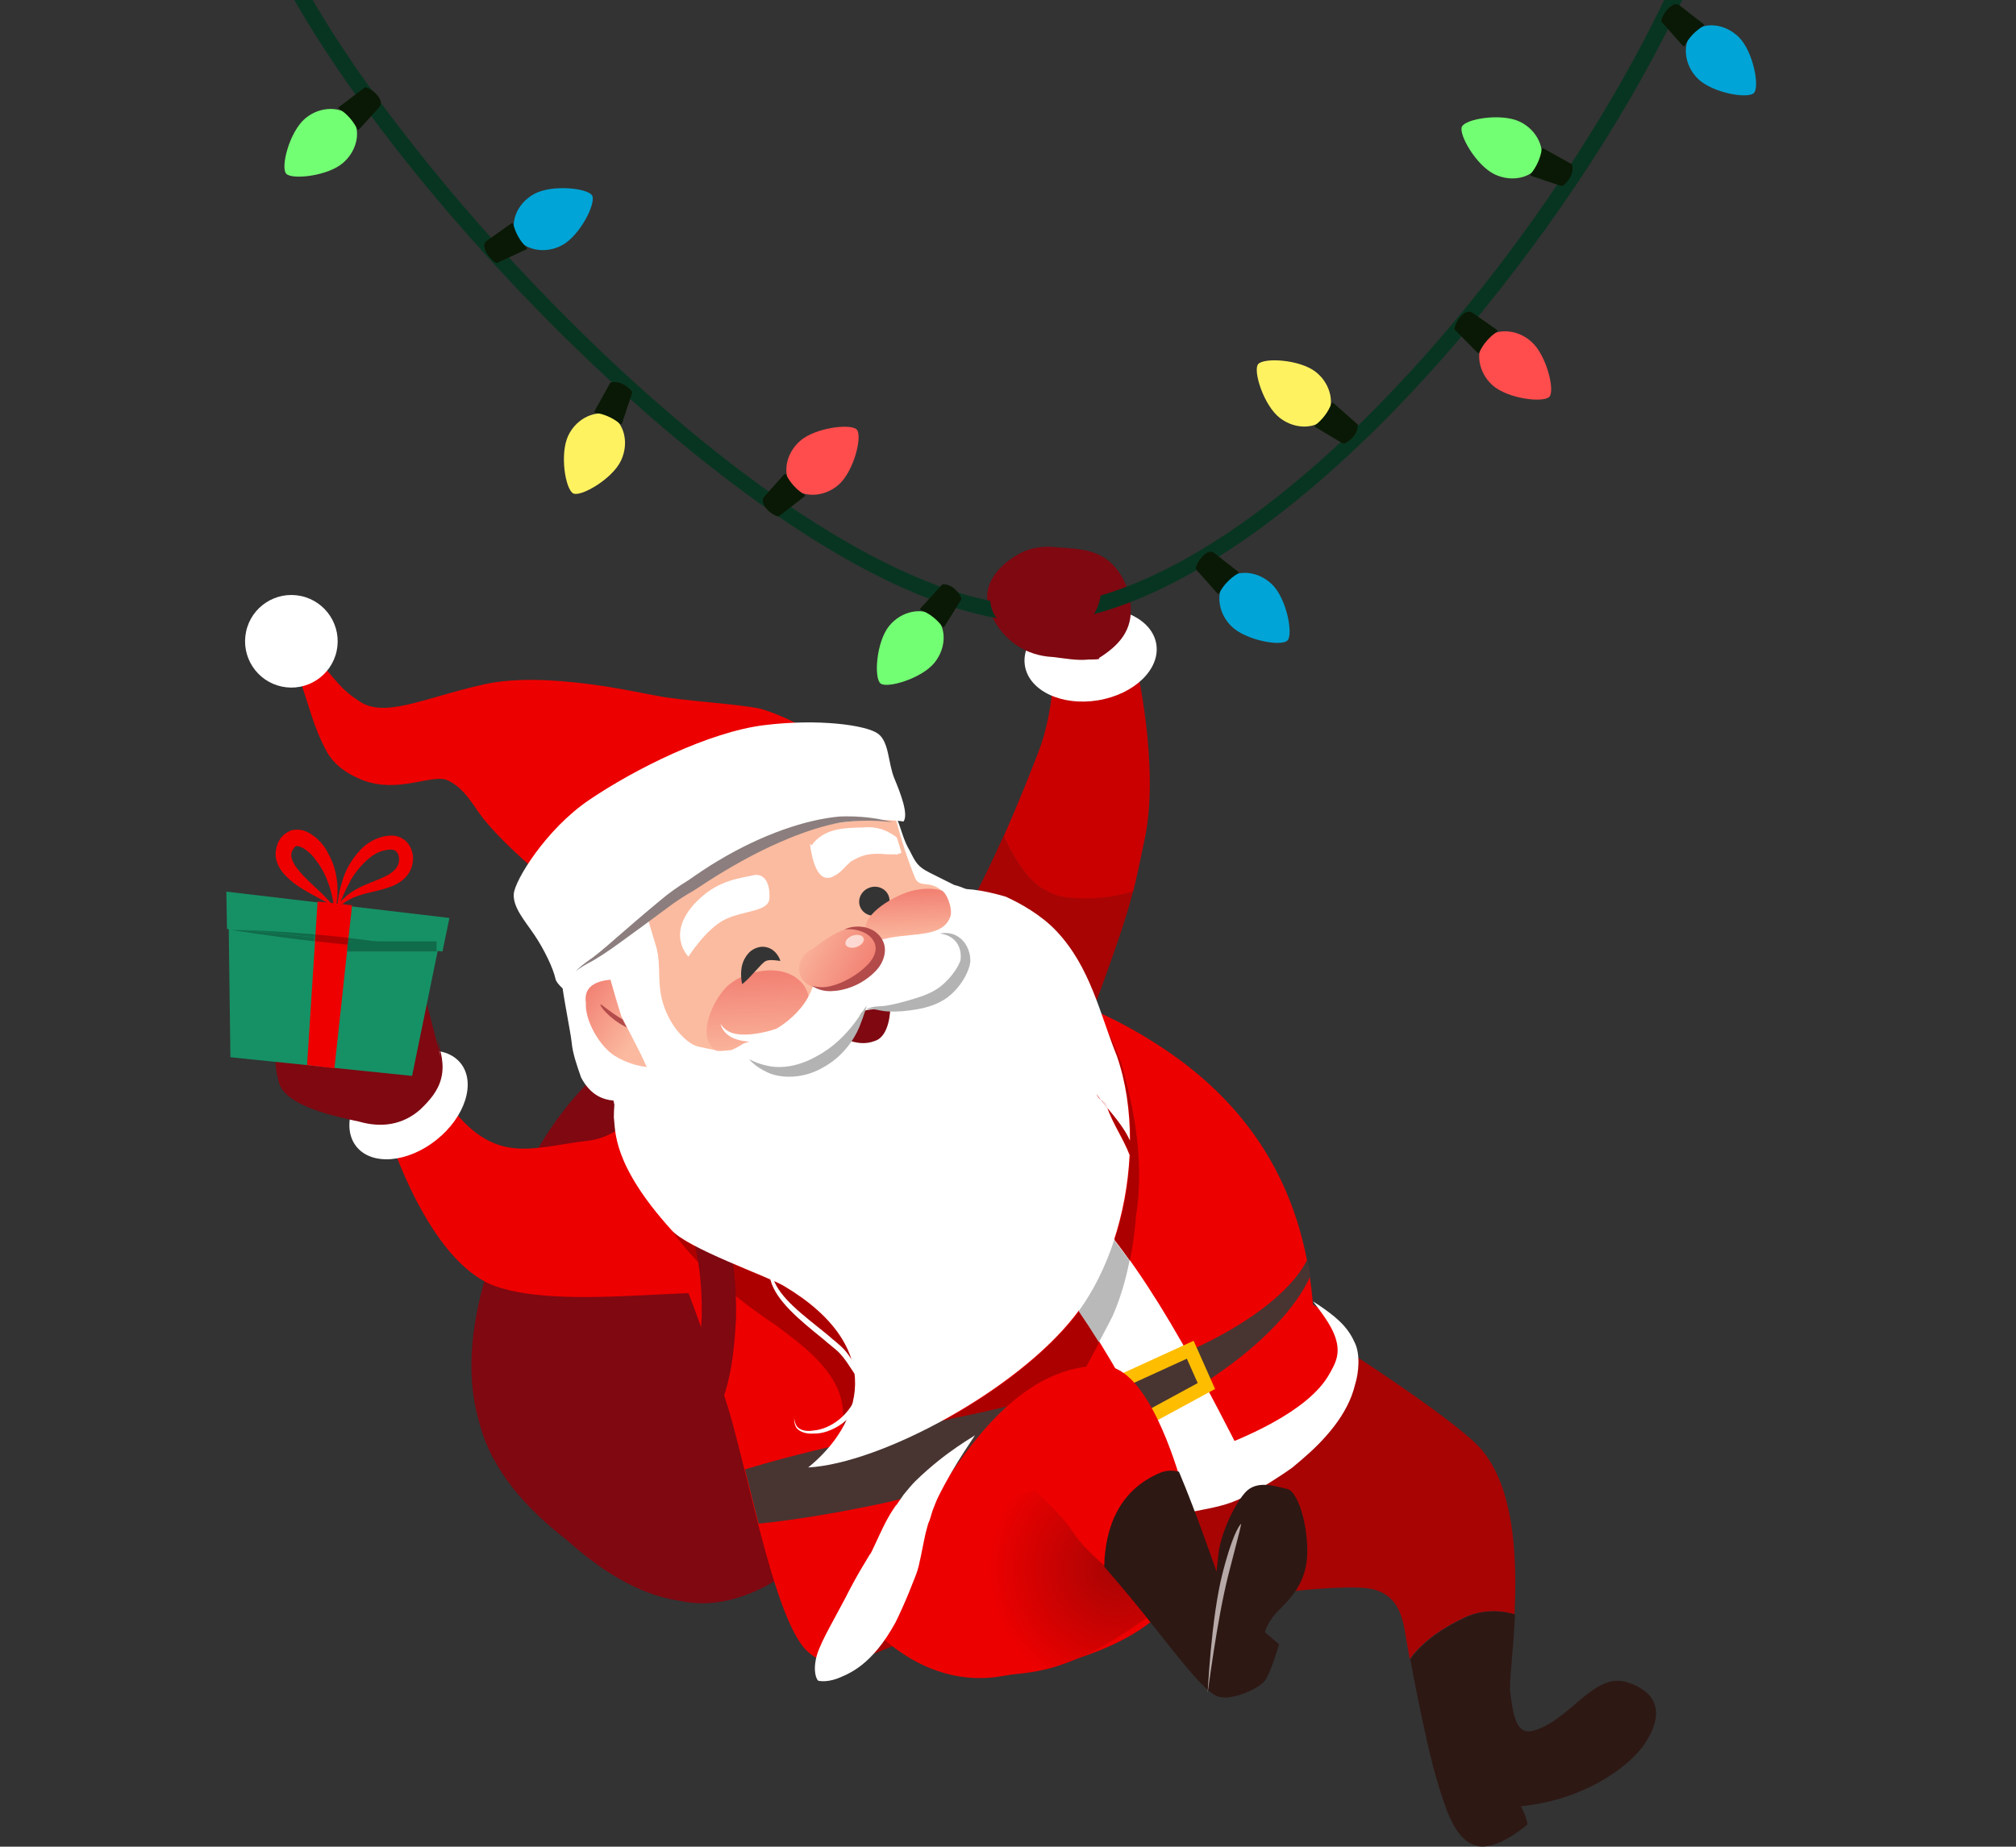 <svg width="1003" height="919" viewBox="0 0 1003 919" fill="none" xmlns="http://www.w3.org/2000/svg">
<rect x="0" y="0" width="1003" height="919" fill="#333333" stroke="none"/>
<path d="M298.62 533.075C270.02 558.666 253.46 594.801 242.917 630.937C235.389 655.024 230.877 682.121 238.404 707.712C244.428 731.807 262.492 751.378 282.06 766.428C297.116 779.979 316.691 793.53 337.764 796.542C357.339 801.051 376.907 793.53 393.474 781.485C416.051 767.933 435.626 745.352 444.658 721.264C455.194 694.168 447.673 667.065 440.146 639.969L298.62 533.075V533.075Z" fill="#7F0811"/>
<path d="M193.405 564.645C193.405 564.645 212.981 627.876 246.1 639.923C265.725 647.054 296.979 645.734 323.571 644.407C341.863 643.499 357.954 642.591 366.546 644.435C376.224 646.507 366.823 615.516 355.116 584.518C341.075 547.368 323.72 510.218 331.922 530.013C331.922 530.013 318.371 564.644 292.772 567.653C267.18 570.668 250.62 578.196 231.037 558.621C216.252 543.835 214.478 528.509 214.478 528.509L193.405 564.645V564.645Z" fill="#ED0000"/>
<path d="M728.314 805.092C735.872 801.315 745.203 800.874 753.493 803.341C754.92 774.11 753.422 736.512 734.018 718.152C713.388 698.628 648.205 657.931 648.205 657.931L550.348 812.999C550.348 812.999 587.115 804.027 605.861 798.399C625.935 792.376 668.101 788.804 680.137 790.373C695.527 792.376 697.811 804.303 699.542 815.135C700.01 818.052 700.634 821.647 701.365 825.644C707.877 816.428 718.881 809.443 728.314 805.092V805.092Z" fill="#A80404"/>
<path d="M648.398 646.425C648.398 646.425 675.498 659.471 671.483 678.544C667.467 697.614 643.378 710.661 643.378 710.661L648.398 646.425V646.425Z" fill="#ED0000"/>
<path d="M534.71 446.756C524.67 446.756 515.638 441.733 509.614 433.708C505.563 428.181 501.923 422.115 499.376 415.807C489.705 437.504 477.381 462.067 464.142 480.273C440.054 513.393 455.11 545.008 455.11 545.008L539.421 514.897C554.959 472.419 559.996 458.3 563.735 443.457C554.15 446.38 544.039 447.473 534.71 446.756V446.756Z" fill="#A80404"/>
<path d="M565.061 329.877C565.061 329.877 554.521 335.899 542.478 334.392C530.435 332.887 524.412 329.877 524.412 329.877C524.412 329.877 524.412 353.964 516.885 373.536C513.495 382.351 507.35 398.195 499.426 415.967C501.973 422.274 505.612 428.337 509.663 433.862C515.684 441.891 524.717 446.911 534.757 446.911C544.09 447.626 554.194 446.537 563.782 443.615C565.653 436.199 567.201 428.601 569.577 417.197C577.105 381.066 565.061 329.877 565.061 329.877V329.877Z" fill="#CA0000"/>
<path d="M639.076 716.882C578.851 755.024 526.658 794.173 456.398 807.22C438.484 811.059 422.025 817.437 406.396 825.273C424.463 835.348 446.746 810.964 486.509 808.221C530.17 805.21 609.155 786.021 630.232 772.471C643.778 763.759 650.482 733.285 653.145 705.426C648.898 709.861 644.255 713.776 639.076 716.882V716.882Z" fill="#A80404"/>
<path d="M639.024 716.846C644.203 713.738 648.844 709.822 653.093 705.387C654.569 689.899 654.803 675.219 654.264 665.534C652.76 638.438 651.561 571.298 580.809 523.122C510.05 474.947 463.066 493.912 463.066 493.912C463.066 493.912 329.076 539.079 324.557 569.183C320.037 599.295 314.02 587.247 327.565 611.342C341.116 635.43 350.149 664.03 360.692 695.646C371.228 727.268 384.51 804.603 401.141 821.229C402.843 822.932 404.575 824.24 406.341 825.226C421.972 817.398 438.432 811.02 456.34 807.181C526.603 794.134 578.794 754.985 639.024 716.846Z" fill="#ED0000"/>
<path d="M420.113 536.994L420.106 536.987C420.446 537.243 454.708 562.345 494.88 602.397C532.796 640.214 551.528 670.963 588.564 744.163L619.91 728.306C581.603 652.594 560.701 618.432 519.685 577.521C477.462 535.426 442.271 509.671 440.788 508.593L420.113 536.994V536.994Z" fill="white"/>
<path d="M401.406 748.023C401.406 748.023 411.444 743.868 416.596 728.322C454.087 719.752 509.2 687.861 534.807 655.195C535.505 654.305 536.19 653.397 536.862 652.476C540.247 657.402 543.59 662.535 546.962 667.966C542.619 676.118 537.705 685.213 536.815 686.797C494.656 743.004 401.406 748.023 401.406 748.023ZM419.529 710.542C419.615 707.832 419.573 704.938 419.378 701.845C418.115 681.837 396.666 667.732 386.258 659.693C374.863 652.087 350.25 634.768 335.067 613.519C334.689 612.991 334.31 612.448 333.93 611.892C333.973 611.94 334.016 611.988 334.059 612.036C341.552 621.252 382.256 635.364 390.267 640.139C428.615 662.997 431.203 689.65 419.529 710.542V710.542ZM562.188 627.433C559.674 623.896 557.13 620.447 554.531 617.054C558.929 603.587 561.535 589.19 562.222 574.993C559.136 566.933 553.935 559.568 551.09 551.43C555.34 556.602 559.718 561.817 562.393 567.734C562.428 552.856 560.314 538.403 555.887 525.71C554.112 521.312 552.505 516.806 550.915 512.265C553.333 517.658 555.686 523.406 557.958 529.527C562.606 546.357 569.935 574.375 565.224 604.969C564.6 612.659 563.626 620.164 562.188 627.433V627.433ZM551.09 551.43C550.019 550.131 548.955 548.833 547.933 547.527C549.338 548.712 550.863 549.564 550.863 550.805C550.934 551.011 551.012 551.224 551.09 551.43ZM547.933 547.527C547.06 546.797 546.23 545.938 545.847 544.782C546.514 545.704 547.216 546.619 547.933 547.527Z" fill="#AC0000"/>
<path d="M546.738 667.959C543.366 662.527 540.024 657.394 536.639 652.468C544.133 642.202 550.057 630.059 554.307 617.047C556.906 620.44 559.45 623.888 561.965 627.425C560.08 636.95 557.397 646.07 553.655 654.669C553.084 655.972 550.08 661.686 546.738 667.959V667.959Z" fill="#B9B9B9"/>
<path d="M809.57 837.171C792.835 831.936 781.458 856.028 762.904 861.255C754.455 863.636 752.852 854.018 751.347 841.98C750.761 837.289 752.861 822.051 753.773 803.422C745.483 800.955 736.152 801.396 728.594 805.172C719.161 809.524 708.157 816.508 701.645 825.724C705.098 844.637 711.001 872.922 714.728 885.347C719.245 900.404 723.76 915.453 734.298 918.465C744.837 921.476 759.893 907.925 759.893 907.925C759.893 907.925 760.197 905.843 756.699 898.859C788.302 895.808 811.093 878.953 818.605 867.278C831.258 847.632 818.503 839.962 809.57 837.171Z" fill="#2D1814"/>
<path d="M653.248 647.649C653.209 647.744 657.53 650.016 664.073 655.359C667.267 658.098 671.176 661.807 673.863 667.837C676.858 673.535 676.07 683.029 674.205 688.891C670.644 704.192 658.569 717.132 647.155 726.809C645.716 728.036 644.273 729.247 642.85 730.413C639.632 732.712 639.352 732.817 637.46 734.111C634.388 736.126 631.307 738.147 627.994 740.025C625.255 741.785 620.246 744.022 618.848 744.932C614.55 747.196 610.484 748.505 606.987 749.404C603.476 750.326 600.348 750.91 597.896 751.39C596.511 751.65 595.72 751.832 594.434 752.084C592.969 752.407 591.557 752.707 590.142 752.943C584.538 753.929 579.326 754.118 574.766 753.716C565.57 752.928 559.316 749.758 555.731 746.881C548.634 740.784 550.044 736.864 549.864 736.981C549.799 736.815 552.745 734.905 559.736 733.599C563.243 732.816 567.555 731.971 573.466 730.345C576.437 729.529 579.846 728.518 583.906 727.13C584.916 726.803 585.977 726.415 587.071 726.043C588.353 725.634 590.188 725.052 591.556 724.701C594.588 723.878 597.322 723.259 599.947 722.568C618.403 716.08 650.722 702.461 661.172 684.137C664.592 678.266 665.812 675.111 665.428 670.267C664.962 665.792 662.858 661.527 660.795 658.196C656.527 651.482 653.153 647.679 653.248 647.649V647.649Z" fill="white"/>
<path d="M650.488 626.839C649.697 628.153 648.891 629.513 648.068 630.954C639.23 644.712 620.412 658.591 596.73 669.913C573.929 681.86 544.97 687.884 515.557 695.955C500.914 700.253 487.713 703.005 473.124 706.047C465.968 707.575 458.828 709.112 451.733 710.944C444.78 712.761 438.898 714.187 432.422 715.691C405.976 721.314 385.901 726.556 370.653 731.249C372.812 739.955 375.062 749.151 377.408 758.241C393.28 756.664 413.705 753.526 439.96 747.945C446.402 746.463 453.799 744.505 460.363 742.537C466.797 740.634 473.631 738.799 480.651 736.838C494.462 733.103 510.424 728.214 524.27 722.509C551.971 711.704 582.05 701.112 605.184 684.155C627.294 669.066 644.67 651.253 651.907 635.085C651.507 632.418 651.037 629.664 650.488 626.839V626.839Z" fill="#483532"/>
<path d="M575.272 320.48C577.349 332.944 564.403 345.485 546.361 348.492C528.315 351.497 512.004 343.831 509.927 331.367C507.849 318.903 520.795 306.362 538.84 303.355C556.883 300.347 573.197 308.015 575.272 320.48Z" fill="white"/>
<path d="M229.196 529.123C236.875 538.73 231.482 555.798 217.156 567.249C202.829 578.696 184.993 580.19 177.315 570.585C169.638 560.978 175.03 543.91 189.357 532.462C203.681 521.012 221.52 519.516 229.196 529.123V529.123Z" fill="white"/>
<path d="M566.672 711.767L601.803 692.698L604.522 691.222L603.265 688.395L595.237 670.328L593.861 667.234L590.783 668.641L555.651 684.701L552.796 686.005L553.914 688.939L561.944 710.016L563.308 713.593L566.672 711.767V711.767ZM558.436 690.793L593.568 674.734L589.115 673.048L597.144 691.115L598.606 686.811L563.476 705.879L568.205 707.631L560.174 686.555L558.436 690.793Z" fill="#FFBD00"/>
<path d="M422.554 796.592C422.554 796.592 451.159 841.764 497.829 834.235C544.5 826.706 567.085 813.155 577.623 802.615C588.16 792.075 598.699 764.979 598.699 764.979C598.699 764.979 591.171 749.922 588.16 739.387C585.15 728.846 570.905 680.787 549.827 679.782C531.783 678.923 510.179 686.81 487.597 713.908C465.015 741.008 451.158 771.002 442.125 778.531C433.092 786.06 422.554 796.592 422.554 796.592V796.592Z" fill="#ED0000"/>
<path d="M484.99 714.239C485.405 714.294 475.377 727.545 466.695 745.112C465.641 747.292 464.835 749.594 463.932 751.856L462.891 755.309C462.532 756.239 462.944 755.648 461.947 757.824L461.447 759.44C460.131 763.808 459.284 769.114 458.066 774.86C457.222 778.155 457.235 779.946 455.258 784.84C454.231 787.513 453.183 790.154 452.118 792.732C449.99 797.888 447.792 802.815 445.549 807.348C433.759 828.924 422.285 832.984 416.419 835.381C410.435 837.478 406.909 836.359 406.944 836.319C406.979 836.28 404.517 833.781 405.775 826.488C406.859 819.433 413.244 809.192 420.684 795.042C422.926 790.509 425.512 785.771 428.321 780.954C429.725 778.542 431.186 776.113 432.687 773.67C433.2 773.442 434.784 769.665 435.832 767.537C438.247 762.389 440.737 756.602 444.498 750.934L445.948 748.837C445.603 749.791 446.628 747.946 446.9 747.654C447.798 746.338 448.693 745.05 449.58 743.792C451.51 741.445 453.357 739.136 455.327 737.162C471.206 721.657 485.149 714.655 484.99 714.239V714.239Z" fill="white"/>
<path fill-rule="evenodd" clip-rule="evenodd" d="M576.078 801.124C576.078 801.124 541.951 775.022 534.926 763.986C527.898 752.941 514.85 741.903 514.85 741.903C514.85 741.903 465.667 748.928 472.694 782.055C479.719 815.172 481.727 821.195 488.754 828.22C495.779 835.251 491.765 834.242 503.81 833.241C515.853 832.24 525.892 830.23 540.948 823.206C556.004 816.174 576.078 801.124 576.078 801.124V801.124Z" fill="url(#paint0_radial_8:113)"/>
<path d="M650.408 772.079C650.408 757.029 645.388 741.971 640.369 740.967C635.351 739.963 625.314 735.949 619.293 742.974C613.269 749.997 607.248 764.053 606.243 773.088L605.24 782.123C605.24 782.123 595.175 752.764 586.544 732.389C583.536 731.604 580.387 731.636 577.134 732.938C556.917 741.514 549.801 759.82 549.368 779.623C556.131 787.396 563.166 795.776 569.105 803.202C585.164 823.273 599.217 842.343 606.243 844.354C613.269 846.356 626.318 840.333 629.328 836.32C632.34 832.308 636.354 818.252 636.354 818.252L629.328 812.229C629.328 812.229 630.333 807.215 636.354 801.192C642.376 795.169 650.408 787.136 650.408 772.079V772.079Z" fill="#2D1814"/>
<path d="M600.78 842.611C600.948 842.666 602.355 805.993 608.297 782.651C614.332 759.402 617.739 758.416 617.342 758.306C617.728 758.432 617.149 760.506 611.224 783.359C605.371 806.269 600.943 842.651 600.78 842.611Z" fill="#B6A9A7"/>
<path d="M332.951 591.081C347.086 609.846 349.542 636.664 349.113 655.857L349.126 655.54C348.421 667.337 346.773 694.966 335.517 702.348L344.875 716.617C363.296 704.535 365.158 673.324 366.159 656.556L366.168 656.397L366.172 656.239C366.662 634.346 363.66 603.488 346.579 580.814L332.951 591.081V591.081Z" fill="#7F0811"/>
<path d="M546.576 327.581C556.737 321.23 563.724 313.608 562.454 300.904C561.82 290.742 555.468 279.31 545.304 275.498C539.588 272.956 531.965 272.956 525.614 272.321C519.262 271.686 512.911 272.321 507.195 275.498C495.761 281.849 486.869 292.647 493.22 305.987C498.937 318.689 510.37 326.311 523.709 326.947C529.426 327.581 535.777 328.853 541.493 328.216C549.116 328.216 546.576 327.581 546.576 327.581V327.581Z" fill="#7F0811"/>
<path d="M219.117 525.598C216.932 517.324 215.017 509.585 212.832 501.31C210.654 494.374 212.701 493.992 208.654 487.333C202.993 478.809 196.573 485.769 195.807 492.187C194.516 500.212 194.393 501.95 193.907 510.24C183.74 508.694 157.404 506.973 147 510.24C135.528 514.046 135.883 529.28 138.878 539.152C142.685 550.621 166.636 555.562 178.676 558.168C189.654 561.312 200.337 559.914 209.112 552.114C213.63 547.812 217.88 542.978 219.448 536.821C221.279 529.862 219.373 523.458 217.465 517.053L219.117 525.598V525.598Z" fill="#7F0811"/>
<path d="M834.261 -13.601C777.012 114.5 640.993 280.899 531.353 300.247C419.522 319.981 210.788 105.501 147.99 -13.601H139.056C166.033 39.009 221.769 110.482 286.676 173.466C331.057 216.534 375.68 251.697 415.718 275.155C462.417 302.515 501.791 313.618 532.748 308.155C591.896 297.716 666.443 241.983 737.273 155.246C782.24 100.18 819.636 40.013 843.128 -13.601H834.259H834.261Z" fill="#083521"/>
<path d="M493.115 290.966C491.777 299.666 492.445 306.358 500.475 311.711C507.836 316.394 516.533 317.063 525.235 316.394C533.265 315.726 541.293 313.049 544.637 305.018C548.654 297.659 549.325 289.629 542.632 283.606L493.115 290.966V290.966Z" fill="#7F0811"/>
<path d="M113.595 446.165L114.631 526.126L205.022 535.421L220.695 458.851L113.595 446.165V446.165Z" fill="#169165"/>
<path d="M220.141 473.494L223.611 456.821L112.616 443.716L112.935 462.298C148.694 465.236 184.375 469.918 220.141 473.494Z" fill="#169165"/>
<path d="M166.388 531.625L152.766 530.015L158.016 448.613L175.15 450.479L166.388 531.625Z" fill="#EE0000"/>
<path d="M217.208 468.443H172.841V473.489H217.208V468.443Z" fill="#106B4A"/>
<path d="M214.767 472.901C200.783 471.466 186.81 469.88 172.841 468.316L173.012 466.729C192.889 468.998 209.04 471.81 214.767 472.901Z" fill="#106B4A"/>
<path d="M156.309 468.447C133.431 465.788 116.078 462.848 115.106 462.848C115.079 462.848 115.065 462.85 115.064 462.855C115.065 462.828 115.487 462.812 116.287 462.812C117.175 462.812 118.528 462.831 120.285 462.877C132.34 463.948 144.388 465.194 156.434 466.506L156.309 468.447V468.447Z" fill="#106B4A"/>
<path d="M156.599 466.441C144.553 465.129 132.505 463.883 120.45 462.812C127.425 462.993 140.773 463.585 156.692 464.997L156.599 466.441Z" fill="#106B4A"/>
<path d="M172.968 470.121C170.765 469.912 168.519 469.691 166.238 469.456C162.97 469.115 159.775 468.76 156.683 468.401L156.808 466.459L156.901 465.016C160.044 465.295 163.285 465.605 166.6 465.951C168.885 466.186 171.136 466.431 173.339 466.683L173.168 468.27L172.968 470.121V470.121Z" fill="#B00000"/>
<path d="M166.418 454.043C166.295 454.08 166.325 448.568 163.786 440.744C162.504 436.885 160.551 432.436 157.477 428.529C155.814 425.931 154.385 424.658 152.24 422.991C150.285 421.497 147.773 420.71 147.264 421.113C146.804 420.991 145.019 423.378 144.96 424.929C144.695 426.545 145.461 428.648 146.768 430.662C149.447 434.714 153.27 438.151 156.292 441.047C162.633 446.738 166.097 451.038 165.948 451.102C165.995 450.955 161.447 448.421 153.856 444.36C150.131 442.166 145.56 439.664 141.249 434.866C139.212 432.479 136.957 429.016 137.104 424.42C137.567 420.061 139.029 415.751 144.727 413.29C150.694 411.756 154.386 414.763 157.122 416.816C159.745 418.977 162.211 422.273 163.216 424.63C166.39 430.104 167.46 435.535 167.823 439.965C168.444 448.937 166.265 454.055 166.418 454.043V454.043Z" fill="#EE0000"/>
<path d="M166.475 453.354C166.582 453.659 168.606 447.089 177.775 442.233C182.126 439.774 188.006 438.154 192.978 435.45C195.395 434.071 197.423 432.213 198.142 430.079C198.965 427.912 198.525 425.126 197.197 423.814C196.123 422.476 193.64 422.587 190.65 423.334C187.928 424.054 185.473 425.529 183.298 427.371C178.888 431.254 175.597 435.618 173.566 439.794C169.154 448.134 167.708 454.024 167.716 454.014C167.715 454.055 167.364 447.896 170.309 438.442C171.678 433.637 174.509 428.088 179.186 423.072C181.583 420.552 184.772 418.161 188.673 416.884C190.685 416.178 192.463 415.874 194.972 415.807C197.457 415.833 200.282 416.88 202.216 418.863C206.041 422.955 206.149 428.454 204.406 432.586C202.527 436.949 198.795 439.369 195.629 440.775C189.074 443.428 183.561 443.927 179.169 445.47C170.261 448.18 166.568 453.569 166.475 453.354V453.354Z" fill="#EE0000"/>
<path d="M446.57 408.242C448.578 413.262 449.581 418.28 452.592 423.299C455.604 429.321 456.607 431.329 462.63 434.339C466.644 436.347 470.659 438.355 474.674 440.362C478.689 441.366 486.719 444.377 488.727 449.395C481.701 449.395 476.681 448.392 470.659 447.389C466.644 446.385 464.637 445.38 461.626 443.372C458.614 442.37 455.604 442.37 453.596 440.362C449.581 437.351 449.581 429.321 448.578 424.302C446.57 419.284 445.566 413.262 445.566 407.239L446.57 408.242V408.242Z" fill="white"/>
<path d="M442.293 311.604C448.625 303.68 459.338 302.213 464.857 306.624C470.682 311.278 471.314 321.808 464.981 329.733C458.649 337.656 441.36 342.735 438.09 340.123C434.716 337.428 435.959 319.53 442.293 311.604Z" fill="#73FF73"/>
<path d="M469.597 291.444C469.597 291.444 472.069 291.269 474.668 293.36C477.062 295.288 478.24 298.086 478.24 298.086L469.759 311.696C469.759 311.696 467.621 308.819 464.772 306.621C461.923 304.424 458.787 303.256 458.787 303.256L469.597 291.444V291.444Z" fill="#0A1905"/>
<path d="M469.175 291.842C472.907 291.749 475.783 294.993 477.278 298.082C477.052 297.616 477.161 297.914 476.743 298.587C476.247 299.383 475.751 300.179 475.255 300.975C473.121 304.399 470.987 307.825 468.852 311.25H469.823C466.882 307.39 463.055 304.313 458.514 302.551C458.596 302.864 458.679 303.177 458.761 303.49C462.365 299.553 465.968 295.615 469.572 291.678C470.059 291.145 469.267 290.348 468.777 290.883C465.174 294.821 461.57 298.758 457.967 302.695C457.663 303.028 457.819 303.48 458.215 303.634C462.448 305.277 466.11 308.218 468.852 311.816C469.105 312.148 469.58 312.205 469.823 311.816C472.521 307.487 475.218 303.157 477.916 298.827C478.769 297.459 477.79 296.555 476.913 295.255C475.239 292.774 472.282 290.641 469.175 290.719C468.452 290.737 468.449 291.86 469.175 291.842V291.842Z" fill="#0A1905"/>
<path d="M151.651 59.119C159.313 52.468 170.114 52.962 174.744 58.3C179.632 63.931 178.348 74.4 170.688 81.049C163.026 87.698 145.105 89.568 142.361 86.407C139.53 83.146 143.988 65.767 151.651 59.119Z" fill="#73FF73"/>
<path d="M181.691 43.931C181.691 43.931 184.154 44.204 186.332 46.732C188.34 49.062 188.992 52.026 188.992 52.026L178.19 63.879C178.19 63.879 176.606 60.662 174.2 57.985C171.797 55.31 168.923 53.593 168.923 53.593L181.691 43.931V43.931Z" fill="#0A1905"/>
<path d="M181.606 44.578C184.861 45.092 186.951 48.077 188.101 50.931C188.646 52.286 188.824 51.554 187.908 52.561C185.759 54.919 183.61 57.277 181.461 59.635C180.511 60.678 179.56 61.72 178.61 62.763C177.539 63.938 178.851 63.866 178.112 62.543C175.999 58.756 172.969 55.493 169.271 53.214V54.185C173.528 50.964 177.783 47.742 182.039 44.521C182.608 44.09 182.05 43.114 181.472 43.551C177.216 46.772 172.961 49.993 168.705 53.214C168.373 53.465 168.315 53.944 168.705 54.185C172.63 56.603 175.693 60.173 177.77 64.268C177.93 64.584 178.417 64.64 178.652 64.382C182.002 60.706 185.352 57.031 188.702 53.355C191.746 50.015 185.242 44.022 181.905 43.495C181.197 43.383 180.892 44.465 181.606 44.578V44.578Z" fill="#0A1905"/>
<path d="M654.493 184.99C662.523 191.185 664.17 201.873 659.857 207.466C655.3 213.372 644.784 214.181 636.754 207.986C628.722 201.789 623.346 184.591 625.905 181.276C628.544 177.857 646.461 178.793 654.493 184.99V184.99Z" fill="#FFF261"/>
<path d="M674.887 211.466C674.887 211.466 675.103 213.935 673.055 216.569C671.171 218.996 668.392 220.223 668.392 220.223L654.64 211.973C654.64 211.973 657.482 209.787 659.628 206.899C661.78 204.016 662.892 200.858 662.892 200.858L674.887 211.466V211.466Z" fill="#0A1905"/>
<path d="M674.4 211.531C674.531 214.68 672.214 217.202 669.808 218.886C669.337 219.217 668.82 219.486 668.307 219.746C668.69 219.553 668.755 219.806 668.123 219.426C665.276 217.719 662.431 216.012 659.585 214.305C658.376 213.579 657.166 212.853 655.956 212.128C654.58 211.302 654.978 212.571 656.124 211.591C659.425 208.77 662.006 205.152 663.508 201.073C663.195 201.155 662.882 201.238 662.569 201.321C666.568 204.856 670.566 208.393 674.565 211.929C675.105 212.406 675.902 211.615 675.359 211.134C671.36 207.598 667.362 204.063 663.364 200.526C663.032 200.233 662.575 200.368 662.424 200.774C660.836 205.091 657.914 208.807 654.318 211.641C654.026 211.871 654.149 212.354 654.432 212.523C658.806 215.147 663.181 217.772 667.555 220.396C668.944 221.23 669.816 220.247 671.11 219.342C673.559 217.627 675.652 214.637 675.523 211.531C675.493 210.81 674.37 210.807 674.4 211.531Z" fill="#0A1905"/>
<path d="M282.679 216.856C286.987 207.673 297.061 203.747 303.457 206.747C310.211 209.911 313.281 220.002 308.975 229.187C304.669 238.368 289.045 247.348 285.254 245.568C281.344 243.735 278.372 226.04 282.679 216.856V216.856Z" fill="#FFF261"/>
<path d="M303.984 190.771C303.984 190.771 306.345 190.024 309.361 191.452C312.139 192.767 313.939 195.214 313.939 195.214L308.868 210.427C308.868 210.427 306.117 208.127 302.834 206.658C299.551 205.185 296.228 204.783 296.228 204.783L303.984 190.771V190.771Z" fill="#0A1905"/>
<path d="M304.195 191.402C306.249 190.855 308.337 191.59 310.135 192.566C310.183 192.592 313.469 195.125 313.444 195.2C312.962 196.647 312.48 198.094 311.998 199.541C310.795 203.15 309.592 206.758 308.389 210.367C308.702 210.285 309.015 210.202 309.328 210.119C307 208.22 304.424 206.764 301.646 205.638C300.48 205.165 299.229 204.887 298.007 204.605C296.334 204.22 297.255 204.291 296.799 205.113C297.127 204.52 297.456 203.927 297.784 203.335C300.033 199.271 302.282 195.207 304.531 191.144C304.882 190.51 303.912 189.944 303.561 190.577C300.976 195.248 298.391 199.918 295.806 204.589C295.649 204.872 295.769 205.363 296.142 205.414C300.698 206.039 304.98 208.013 308.534 210.913C308.866 211.184 309.331 211.092 309.473 210.666C311.086 205.826 312.698 200.986 314.311 196.146C314.819 194.623 313.636 193.962 312.49 192.913C310.274 190.883 306.902 189.518 303.897 190.319C303.197 190.505 303.495 191.589 304.195 191.402V191.402Z" fill="#0A1905"/>
<path d="M612.599 311.618C605.374 304.5 605.028 293.693 609.986 288.659C615.217 283.347 625.755 283.809 632.981 290.928C640.208 298.046 643.47 315.767 640.533 318.749C637.502 321.826 619.828 318.738 612.599 311.618V311.618Z" fill="#00A4D6"/>
<path d="M595.394 282.947C595.394 282.947 595.475 280.47 597.828 278.103C599.992 275.92 602.895 275.038 602.895 275.038L615.554 284.883C615.554 284.883 612.47 286.713 609.991 289.319C607.51 291.924 606.024 294.924 606.024 294.924L595.394 282.947V282.947Z" fill="#0A1905"/>
<path d="M596.031 282.962C596.231 280.41 598.17 278.443 600.137 277.04C600.916 276.485 602.983 275.769 602.724 275.567C604.277 276.775 605.831 277.983 607.384 279.192C609.451 280.8 611.519 282.408 613.586 284.016C614.084 284.404 614.582 284.791 615.08 285.178C615.151 285.234 615.684 284.195 614.825 284.739C614.066 285.22 613.35 285.762 612.631 286.3C609.994 288.279 607.925 290.772 606.215 293.568C605.408 294.887 606.508 294.554 606.217 294.226C605.587 293.518 604.958 292.808 604.328 292.099C601.508 288.921 598.687 285.743 595.866 282.564C595.384 282.022 594.593 282.82 595.071 283.359C598.615 287.351 602.159 291.343 605.702 295.336C605.935 295.598 606.424 295.533 606.584 295.222C608.688 291.116 611.985 287.775 615.912 285.383C616.191 285.213 616.32 284.731 616.026 284.501C611.999 281.369 607.971 278.236 603.945 275.104C600.552 272.466 595.148 279.905 594.907 282.962C594.851 283.685 595.974 283.679 596.031 282.962V282.962Z" fill="#0A1905"/>
<path d="M844.689 39.137C837.46 32.019 837.113 21.211 842.071 16.177C847.298 10.865 857.838 11.329 865.067 18.447C872.297 25.565 875.552 43.285 872.62 46.268C869.585 49.344 851.918 46.256 844.689 39.137V39.137Z" fill="#00A4D6"/>
<path d="M826.991 10.467C826.991 10.467 827.07 7.99 829.419 5.622C831.587 3.44 834.488 2.557 834.488 2.557L847.149 12.403C847.149 12.403 844.067 14.232 841.583 16.838C839.1 19.444 837.618 22.443 837.618 22.443L826.991 10.467Z" fill="#0A1905"/>
<path d="M827.623 10.481C827.82 7.929 829.76 5.962 831.731 4.559C832.511 4.004 834.576 3.288 834.316 3.086C835.869 4.295 837.422 5.502 838.976 6.711C841.041 8.319 843.114 9.927 845.18 11.536C845.676 11.923 846.173 12.31 846.67 12.697C846.741 12.753 847.277 11.714 846.417 12.259C845.661 12.739 844.943 13.28 844.226 13.819C841.585 15.798 839.519 18.291 837.809 21.088C837.005 22.406 838.101 22.073 837.809 21.745C837.178 21.037 836.547 20.327 835.917 19.618C833.102 16.441 830.28 13.263 827.458 10.084C826.977 9.541 826.188 10.339 826.662 10.879C830.209 14.871 833.749 18.863 837.296 22.854C837.525 23.118 838.014 23.052 838.179 22.741C840.284 18.635 843.579 15.294 847.505 12.902C847.781 12.732 847.915 12.25 847.616 12.02C843.595 8.888 839.567 5.756 835.538 2.623C832.148 -0.015 826.74 7.422 826.504 10.481C826.441 11.204 827.568 11.198 827.623 10.481V10.481Z" fill="#0A1905"/>
<path d="M279.71 121.999C270.81 126.86 260.361 124.072 256.974 117.872C253.399 111.329 256.886 101.376 265.788 96.511C274.69 91.648 292.596 93.641 294.603 97.316C296.674 101.104 288.615 117.134 279.71 121.999Z" fill="#00A4D6"/>
<path d="M247.286 130.241C247.286 130.241 244.938 129.449 243.35 126.513C241.885 123.811 241.879 120.776 241.879 120.776L254.96 111.5C254.96 111.5 255.822 114.981 257.6 118.107C259.378 121.234 261.82 123.524 261.82 123.524L247.286 130.241V130.241Z" fill="#0A1905"/>
<path d="M247.252 129.779C245.628 129.158 244.534 127.727 243.65 126.309C243.116 125.272 242.737 124.186 242.514 123.05C242.328 122.292 242.6 120.898 242.018 121.311C243.459 120.289 244.9 119.268 246.341 118.246C248.526 116.697 250.711 115.148 252.896 113.599C253.502 113.168 254.109 112.739 254.716 112.308C255.433 111.8 254.449 112.552 254.275 111.884C254.449 112.552 254.671 113.205 254.888 113.86C256.038 117.332 257.947 120.393 260.372 123.111C261.413 124.276 261.376 123.107 260.97 123.295C260.11 123.693 259.249 124.09 258.389 124.487C254.532 126.27 250.675 128.053 246.819 129.835C246.162 130.139 246.733 131.107 247.386 130.805C252.23 128.566 257.075 126.326 261.919 124.088C262.249 123.936 262.276 123.44 262.033 123.205C258.71 120.002 256.476 115.879 255.318 111.43C255.232 111.1 254.79 110.883 254.492 111.094C250.331 114.045 246.169 116.996 242.008 119.946C238.529 122.412 244.094 129.768 246.953 130.862C247.631 131.12 247.921 130.034 247.252 129.779Z" fill="#0A1905"/>
<path d="M417.28 241.183C409.688 247.911 398.883 247.527 394.196 242.241C389.25 236.661 390.423 226.18 398.015 219.451C405.605 212.723 423.505 210.664 426.283 213.797C429.147 217.027 424.871 234.452 417.28 241.183Z" fill="#FF4D4D"/>
<path d="M387.341 256.338C387.341 256.338 384.873 256.09 382.67 253.584C380.639 251.276 379.956 248.321 379.956 248.321L390.635 236.357C390.635 236.357 392.251 239.557 394.683 242.209C397.115 244.857 400.007 246.544 400.007 246.544L387.341 256.338V256.338Z" fill="#0A1905"/>
<path d="M387.419 255.867C385.607 255.601 384.268 254.515 382.997 253.258C382.074 252.154 381.359 250.931 380.856 249.586C380.599 248.969 380.756 248.257 380.315 248.752C381.491 247.433 382.667 246.116 383.844 244.798C385.628 242.8 387.411 240.802 389.195 238.803C389.69 238.248 390.185 237.694 390.681 237.139C391.27 236.478 390.461 237.446 390.153 236.854C390.471 237.466 390.834 238.053 391.191 238.643C393.091 241.775 395.636 244.318 398.61 246.427C399.895 247.338 399.567 246.197 399.206 246.475C398.456 247.055 397.707 247.635 396.956 248.215C393.595 250.814 390.235 253.413 386.873 256.012C386.301 256.454 387.102 257.243 387.668 256.806C391.889 253.542 396.112 250.277 400.334 247.012C400.629 246.784 400.5 246.298 400.22 246.13C396.269 243.753 393.167 240.218 391.049 236.144C390.887 235.834 390.402 235.768 390.167 236.03C386.855 239.74 383.543 243.451 380.232 247.161C377.225 250.529 383.813 256.464 387.121 256.95C387.829 257.055 388.134 255.973 387.419 255.867V255.867Z" fill="#0A1905"/>
<path d="M742.61 191.757C735.017 185.033 734.099 174.259 738.781 168.969C743.724 163.387 754.273 163.291 761.865 170.016C769.458 176.741 773.657 194.264 770.88 197.397C768.019 200.63 750.207 198.484 742.61 191.757V191.757Z" fill="#FF4D4D"/>
<path d="M724.168 163.864C724.168 163.864 724.116 161.384 726.34 158.895C728.386 156.6 731.239 155.567 731.239 155.567L744.4 164.727C744.4 164.727 741.419 166.718 739.08 169.452C736.742 172.184 735.416 175.259 735.416 175.259L724.168 163.864Z" fill="#0A1905"/>
<path d="M724.801 163.757C724.844 162.037 725.777 160.517 726.809 159.186C727.124 158.778 730.721 155.732 731.067 155.973C732.319 156.845 733.571 157.716 734.823 158.587C737.945 160.759 741.067 162.933 744.189 165.106V164.136C741.415 166.035 739.054 168.387 737.108 171.121C736.517 171.952 736.03 172.857 735.546 173.752C734.784 175.16 735.24 174.101 735.85 174.72C735.375 174.239 734.899 173.757 734.423 173.274C731.161 169.97 727.898 166.664 724.637 163.359C724.127 162.843 723.333 163.638 723.842 164.154C727.592 167.952 731.342 171.751 735.09 175.55C735.324 175.787 735.823 175.77 735.973 175.436C737.854 171.234 740.969 167.699 744.755 165.106C745.118 164.858 745.113 164.385 744.755 164.136C740.674 161.295 736.593 158.454 732.511 155.613C728.814 153.039 723.763 160.397 723.678 163.757C723.659 164.481 724.783 164.48 724.801 163.757V163.757Z" fill="#0A1905"/>
<path d="M756.054 60.518C765.228 64.845 769.132 74.928 766.12 81.319C762.942 88.063 752.843 91.113 743.666 86.788C734.493 82.46 725.548 66.816 727.335 63.031C729.176 59.128 746.878 56.193 756.054 60.518V60.518Z" fill="#73FF73"/>
<path d="M782.024 82.072C782.024 82.072 782.764 84.439 781.333 87.449C780.011 90.227 777.562 92.019 777.562 92.019L762.359 86.918C762.359 86.918 764.664 84.172 766.142 80.892C767.621 77.612 768.031 74.288 768.031 74.288L782.024 82.072V82.072Z" fill="#0A1905"/>
<path d="M781.055 82.285C781.596 84.34 780.857 86.426 779.878 88.223C779.852 88.271 777.314 91.552 777.237 91.526C775.791 91.041 774.345 90.556 772.899 90.07C769.293 88.86 765.686 87.65 762.08 86.44C762.163 86.753 762.246 87.066 762.328 87.379C764.232 85.055 765.694 82.482 766.826 79.706C767.301 78.54 767.583 77.29 767.866 76.067C768.256 74.394 768.182 75.316 767.362 74.86C767.954 75.19 768.546 75.518 769.138 75.848C773.196 78.105 777.254 80.362 781.313 82.62C781.946 82.973 782.512 82.002 781.879 81.65C777.215 79.055 772.551 76.461 767.886 73.866C767.602 73.708 767.114 73.83 767.062 74.202C766.425 78.757 764.442 83.034 761.534 86.584C761.262 86.917 761.356 87.38 761.781 87.523C766.618 89.146 771.454 90.769 776.291 92.392C777.812 92.902 778.477 91.719 779.528 90.576C781.564 88.363 782.93 84.994 782.138 81.986C781.953 81.286 780.87 81.583 781.055 82.285V82.285Z" fill="#0A1905"/>
<path d="M477.166 456.271C466.296 432.332 458.385 444.55 455.207 436.717C447.587 417.943 445.096 404.172 442.088 393.699C440.662 393.423 439.236 393.146 437.774 392.77C419.306 389.818 400.674 394.083 383.674 400.461C359.494 409.344 334.853 423.307 318.173 443.436C305.565 458.563 298.094 478.159 304.366 497.436C309.254 512.726 321.436 524.568 335.158 531.862C348.873 539.141 364.95 542.93 380.191 544.321C397.708 545.811 415.439 544.094 431.367 537.204C449.29 529.605 464.189 515.912 474.108 499.487C481.295 488.035 483.112 469.361 477.166 456.271V456.271Z" fill="#FBBBA0"/>
<path d="M442.183 445.991C443.489 449.735 441.334 453.889 437.37 455.269C433.409 456.655 429.137 454.74 427.831 450.997C426.527 447.254 428.68 443.099 432.643 441.719C436.607 440.334 440.879 442.248 442.183 445.991Z" fill="#343434"/>
<path d="M442.139 393.774C442.194 393.971 442.253 394.169 442.309 394.365C443.761 394.65 445.214 394.93 446.7 395.313L442.139 393.774Z" fill="#FBBBA0"/>
<path fill-rule="evenodd" clip-rule="evenodd" d="M395.669 486.301C385.156 479.238 368.444 484.28 361.552 491.049C354.657 497.815 347.589 514.003 354.192 520.959C371.716 539.434 390.944 514.67 397.839 507.903C404.732 501.134 403.633 491.654 395.669 486.301Z" fill="url(#paint1_linear_8:113)"/>
<path d="M446.115 416.704C445.102 415.909 444.077 415.272 443.327 414.862C439.021 412.125 433.93 411.254 429.333 411.8C419.809 411.944 409.859 412.238 403.725 420.732L402.968 419.935C403.829 426.518 406.47 440.953 415.202 435.791C418.451 434.126 420.353 431.347 423.273 428.737C425.669 427.374 428.494 425.858 431.644 425.289C434.798 424.718 437.687 424.769 441.169 425.143C442.705 425.042 446.412 425.608 448.506 424.356C447.76 421.791 447.041 419.201 446.115 416.704Z" fill="white"/>
<path d="M443.608 417.766C444.532 420.263 445.262 422.85 446.015 425.41C446.437 425.149 446.79 424.804 447.029 424.343C447.714 421.938 445.683 419.495 443.608 417.766V417.766Z" fill="white"/>
<path fill-rule="evenodd" clip-rule="evenodd" d="M473.3 455.843C474.465 452.737 471.866 446.049 469.03 443.437C464.939 441.706 458.666 442.033 453.639 443.339C445.812 445.372 428.913 454.276 430.491 463.912C430.741 465.441 431.073 466.917 431.47 468.338C445.322 468.298 468.687 469.289 473.3 455.843V455.843Z" fill="url(#paint2_linear_8:113)"/>
<path d="M467.6 442.737C467.908 442.737 468.202 442.737 468.507 442.737C468.201 442.737 467.898 442.737 467.6 442.737Z" fill="white"/>
<path d="M555.654 525.516C547.232 504.643 542.599 481.357 525.542 463.286C518.007 455.311 507.57 449.464 500.249 446.179C488.506 442.83 480.354 441.568 467.845 442.596C470.761 443.022 474.167 452.536 472.84 456.063C468.782 467.89 450.711 463.278 436.478 468.302C435.35 471.182 434.094 473.758 434.13 479.938L404.287 491.269C398.768 506.991 381.867 515.718 369.884 519.315C368.018 520.543 366.102 521.6 364.016 522.529C359.795 523.083 357.12 523.069 356.85 522.941C354.296 522.04 348.662 521.366 346.129 520.422C339.957 518.102 331.003 507.807 328.725 494.476C327.441 486.976 328.52 479.789 326.817 472.339C326.675 471.949 322.368 457.531 322.29 457.191L279.627 487.87C279.053 490.112 283.977 513.845 284.452 519.046C284.927 524.246 287.013 530.22 289.099 536.201C293.236 543.999 298.777 547.163 305.205 547.674C305.34 548.341 305.496 549.03 305.666 549.732C305.51 551.96 305.368 554.152 305.397 556.004C306.283 562.404 304.332 579.127 333.827 611.842C341.319 621.059 382.023 635.171 390.034 639.946C442.232 671.057 428.177 709.201 402.081 730.28C438.216 728.272 505.463 692.137 534.574 655.001C551.092 633.922 560.578 603.945 561.99 574.799C558.903 566.739 553.703 559.374 550.858 551.236C549.786 549.938 548.722 548.639 547.7 547.334C546.828 546.603 545.997 545.744 545.614 544.588C546.281 545.51 546.984 546.426 547.7 547.334C549.105 548.519 550.631 549.37 550.631 550.612C550.701 550.818 550.779 551.03 550.858 551.236C555.108 556.408 559.485 561.623 562.16 567.54C562.196 552.662 560.081 538.209 555.654 525.516V525.516Z" fill="white"/>
<path d="M548.027 547.327C547.314 546.415 546.612 545.502 545.941 544.581C546.326 545.737 547.154 546.593 548.027 547.327Z" fill="white"/>
<path d="M547.9 547.519C548.925 548.821 549.986 550.119 551.056 551.418C550.98 551.21 550.903 551.003 550.833 550.796C550.833 549.556 549.306 548.7 547.9 547.519Z" fill="white"/>
<path d="M427.594 506.031C426.039 509.252 421.74 513.415 419.625 517.312C419.477 517.617 421.227 516.86 421.016 517.271C425.706 519.187 430.628 519.885 435.384 517.969C442.789 515.469 442.956 502.276 442.93 501.248C439.992 501.631 440.214 502.787 437.314 502.039C429.199 502.602 429.13 502.85 427.594 506.031V506.031Z" fill="#7F0811"/>
<path fill-rule="evenodd" clip-rule="evenodd" d="M412.274 492.041C410.025 492.041 407.714 491.769 405.319 491.186C405.298 491.181 405.278 491.176 405.257 491.171C394.605 488.617 395.877 476.081 403.957 472.37L403.821 472.618C403.999 472.49 404.17 472.356 404.353 472.228C408.177 469.106 413.606 465.388 418.253 463.324C421.033 462.177 424.337 461.343 427.523 461.343C432.045 461.343 436.331 463.024 438.541 467.88C438.648 468.117 438.752 468.363 438.85 468.616C438.907 468.765 438.971 468.914 439.028 469.078C441.809 477.045 434.565 484.495 428.066 487.653C422.976 490.384 417.82 492.041 412.274 492.041V492.041ZM402.202 473.834C401.898 474.062 401.775 474.154 401.775 474.154C401.775 474.154 401.952 474.021 402.202 473.834ZM403.276 473.027C402.805 473.381 402.464 473.637 402.226 473.816C402.536 473.583 402.948 473.273 403.276 473.027ZM403.531 472.837C403.456 472.893 403.384 472.946 403.315 472.999C403.393 472.94 403.466 472.885 403.531 472.837ZM403.64 472.754C403.635 472.758 403.63 472.762 403.626 472.766C403.63 472.762 403.635 472.758 403.64 472.754ZM403.737 472.682C403.733 472.684 403.729 472.687 403.725 472.691C403.729 472.687 403.734 472.684 403.737 472.682ZM426.651 465.251C425.95 465.251 425.189 465.377 424.426 465.644C422.007 466.488 420.474 468.418 421.013 469.965C421.382 471.018 422.622 471.613 424.144 471.613C424.845 471.613 425.606 471.487 426.37 471.22C428.059 470.639 429.314 469.518 429.733 468.368C429.627 468.368 429.513 468.375 429.407 468.375C429.513 468.375 429.627 468.368 429.733 468.368C429.917 467.871 429.946 467.368 429.783 466.907C429.414 465.848 428.173 465.251 426.651 465.251V465.251Z" fill="url(#paint3_linear_8:113)"/>
<path d="M403.949 490.509C403.937 490.387 407.64 492.157 413.317 490.722C418.83 489.42 426.423 485.666 432.137 479.598C434.917 476.573 436.27 473.064 435.423 470.116C434.607 467.113 431.921 464.901 429.381 463.835C424.141 461.613 420.043 462.682 420.119 462.508C420.093 462.748 423.563 460.228 430.149 461.421C433.278 462.048 437.432 464.02 439.449 468.682C441.534 473.425 439.373 479.363 435.92 482.964C428.876 490.372 419.963 493.046 413.614 493.237C407.014 493.436 403.883 490.316 403.949 490.509V490.509Z" fill="#B34B4B"/>
<path fill-rule="evenodd" clip-rule="evenodd" d="M423.834 471.622C422.312 471.622 421.072 471.028 420.703 469.974C420.164 468.427 421.697 466.497 424.116 465.653C424.879 465.386 425.64 465.26 426.341 465.26C427.863 465.26 429.104 465.857 429.473 466.916C429.636 467.377 429.607 467.881 429.423 468.377C429.317 468.377 429.203 468.385 429.097 468.385C429.203 468.385 429.317 468.377 429.423 468.377C429.004 469.527 427.749 470.648 426.06 471.23C425.296 471.496 424.535 471.622 423.834 471.622V471.622Z" fill="url(#paint4_linear_8:113)"/>
<path d="M280.56 496.352L282.174 497.133L280.56 496.352Z" fill="white"/>
<path d="M299.015 530.036C298.473 530.389 297.502 529.081 297.732 527.872C297.889 526.864 298.364 526.384 298.961 526.033C299.503 525.682 300.474 526.991 300.245 528.197C300.089 529.208 299.611 529.689 299.015 530.036Z" fill="white"/>
<path fill-rule="evenodd" clip-rule="evenodd" d="M317.835 522.643C314.936 517.012 312.037 511.384 309.137 505.753C307.007 499.113 305.201 492.72 303.721 487.539C294.743 488.363 290.405 492.11 291.498 499.165C291.018 506.535 296.238 516.67 301.968 522.267C305.934 526.489 314.142 530.214 321.784 530.969C320.514 528.359 319.333 525.553 317.835 522.643Z" fill="url(#paint5_linear_8:113)"/>
<path d="M309.737 507.298C303.24 503.488 299.079 499.584 298.747 499.787C298.04 500.217 302.722 506.522 310.885 510.84C311.203 511.026 311.521 511.202 311.836 511.376C311.136 510.018 310.437 508.657 309.737 507.298Z" fill="#B34B4B"/>
<path d="M342.517 476.06C342.517 476.06 351.314 462.162 360.68 457.579C370.049 452.998 382.213 453.808 382.772 447.23C383.324 440.647 380.884 434.13 374.605 435.603C368.329 437.075 358.031 437.841 348.012 447.259C330.126 464.071 342.517 476.06 342.517 476.06Z" fill="white"/>
<path d="M388.272 478.201C388.283 478.251 386.304 477.856 383.861 477.784C382.659 477.745 381.4 477.978 380.663 478.407C379.945 478.886 379.567 479.322 378.668 480.182C376.918 481.958 374.571 484.712 372.685 486.619C370.792 488.588 369.237 489.767 369.233 489.747C369.248 489.734 368.757 487.911 368.694 485.067C368.739 482.268 368.919 478.14 372.593 474.147C374.431 472.188 377.609 470.849 380.318 471.189C383.003 471.523 384.727 472.833 385.794 473.963C387.909 476.313 388.211 478.227 388.272 478.201V478.201Z" fill="#343434"/>
<path d="M431.226 500.786C431.044 500.758 430.113 504.773 427.495 511.209C424.877 517.524 418.932 526.242 409.113 531.419C399.513 536.983 388.17 536.756 381.759 533.623C375.192 530.631 372.689 526.939 372.611 527.088C372.638 526.945 376.365 529.374 382.705 530.554C389.046 531.795 397.67 530.54 406.055 525.771C423.16 516.804 430.381 499.991 431.226 500.786Z" fill="#B3B3B3"/>
<path d="M467.597 464.578C467.6 464.625 468.698 464.23 470.847 464.287C472.917 464.37 476.391 465.095 479.222 468.295C480.607 469.856 481.734 471.96 482.313 474.376C482.625 475.584 482.75 476.864 482.781 478.183C482.583 480.178 482.269 481.063 481.785 482.47C479.856 487.558 476.511 492.299 471.609 496.185C466.526 500.003 460.725 501.514 455.893 502.33C451.083 503.179 446.46 503.52 442.759 503.384C438.792 503.336 435.974 502.264 434.016 502.194C432.03 502.069 430.881 502.382 430.877 502.328C430.894 502.382 431.844 501.687 433.94 501.195C436.067 500.665 439.154 500.92 442.485 500.185C446.081 499.512 450.067 498.463 454.659 497.055C459.187 495.697 463.805 494.011 467.702 491.09C471.557 488.073 474.844 484.095 476.798 480.351C477.274 479.551 477.724 478.168 477.857 477.912C477.978 476.945 478.052 475.99 477.979 475.083C477.874 473.256 477.389 471.58 476.627 470.187C475.099 467.349 472.511 465.906 470.666 465.272C468.775 464.645 467.585 464.618 467.597 464.578V464.578Z" fill="#B3B3B3"/>
<path d="M406.678 498.802C406.619 498.795 404.613 501.224 402.016 505.741C400.619 507.919 398.841 510.749 395.596 512.916C391.788 514.793 388.675 515.57 384.774 516.899C376.685 519.178 368.961 518.792 363.846 516.15C358.718 513.271 358.561 509.21 358.412 509.468C358.496 509.273 359.968 512.8 364.686 514.179C369.183 515.526 376.512 514.811 383.491 512.816C387.06 511.632 391.33 510.632 393.765 509.8C396.456 508.465 398.541 506.269 400.326 504.426C403.799 500.526 406.682 498.732 406.678 498.802Z" fill="white"/>
<path d="M407.667 369.93C404.168 362.311 387.539 355.43 378.545 352.746C367.357 350.211 337.371 348.654 326.183 346.12C319.867 345.304 272.143 333.561 240.907 340.547C209.92 347.479 190.378 358.246 177.566 348.12C168.345 342.146 165.302 335.639 157.027 327.396C148.825 320.253 141.499 310.017 132.201 302.947C137.965 313.616 143.344 324.179 148.632 337.03C153.998 350.978 155.296 360.756 162.853 374.552C166.594 380.901 172.939 385.3 180.323 388.172C197.897 395.012 214.256 385.331 222.153 388.091C231.225 391.875 235.708 401.51 240.734 407.731C256.804 427.619 291.207 453.319 306.436 466.587L407.667 369.93V369.93Z" fill="#ED0000"/>
<path d="M167.491 323.94C164.834 336.383 152.594 344.317 140.15 341.663C127.709 339.003 119.776 326.766 122.431 314.326C125.087 301.881 137.327 293.949 149.769 296.604C162.21 299.258 170.146 311.504 167.491 323.94Z" fill="white"/>
<path d="M281.952 493.561C281.952 493.561 276.943 489.829 276.374 487.156C275.237 481.812 270.715 472.46 265.94 465.358C261.162 458.263 255.15 451.6 255.614 444.861C256.077 438.121 271.686 412.63 293.04 398.138C315.944 382.601 352.806 364.26 380.122 360.88C407.436 357.494 431.016 360.898 436.747 365.055C442.478 369.212 441.757 379.692 444.985 387.44C448.213 395.186 452.035 405.226 449.53 408.815C449.53 408.815 415.77 403.245 379.461 421.291C343.083 439.372 301.364 473.834 293.414 480.055C285.463 486.279 281.952 493.561 281.952 493.561V493.561Z" fill="white"/>
<path d="M444.134 409.111C444.188 409.437 433.983 407.223 418.106 409.326C402.516 412.15 381.628 420.738 360.715 433.317C355.255 436.534 350.768 439.507 345.493 442.967C340.179 446.029 336.087 448.685 331.625 452.085C323.026 458.431 315.239 464.238 308.619 468.969C302.067 473.773 296.439 477.445 292.373 479.463C288.424 481.68 286.456 483.272 286.436 483.245C286.454 483.275 288.17 481.397 291.861 478.673C295.691 476.132 300.649 472.007 306.754 466.604C312.907 461.284 320.173 454.927 328.522 448.06C332.431 444.707 337.638 440.975 342.412 438.096C346.829 435.022 352.379 431.203 357.621 428.15C379.199 415.203 401.164 407.771 417.799 406.33C434.446 405.703 444.134 409.455 444.134 409.111V409.111Z" fill="#8C7E7E"/>
<path d="M421.232 713.374C421.157 713.36 423.299 707.397 426.476 697.79C427.231 695.393 428.158 692.722 427.997 690.029C427.894 687.287 426.074 684.996 424.105 682.088C422.26 679.282 420.418 676.311 418.065 673.757C415.796 671.28 412.502 669.061 409.679 666.479C398.024 657.06 385.984 647.29 383.314 636.892C381.654 632.236 379.01 628.825 378.185 626.052C376.982 623.32 377.75 621.648 377.737 621.699C377.741 621.683 377.191 623.334 378.618 625.868C379.693 628.508 382.545 631.505 384.695 636.292C388.076 646.112 399.485 654.326 411.62 664.177C414.513 666.833 417.575 668.871 420.213 671.836C422.755 674.736 424.536 677.872 426.262 680.744C427.89 683.404 430.143 686.514 430.054 689.955C430.026 693.279 428.809 695.941 427.895 698.292C423.978 707.733 421.167 713.333 421.232 713.374V713.374Z" fill="white"/>
<path d="M419.232 650.831C418.942 651.093 424.775 652.268 429.775 659.738C434.357 667.691 433.634 680.364 429.939 693.018C426.079 706.251 413.376 713.772 404.73 713.399C400.381 713.815 396.4 711.946 395.681 709.378C394.839 707.05 395.25 705.684 395.143 705.702C395.238 705.664 395.059 707.114 396.103 709.172C397.066 711.393 400.545 712.597 404.596 711.899C413.016 711.257 423.335 704.304 427.097 692.023C430.573 680.188 432.01 667.761 428.451 660.455C424.513 653.16 418.922 651.014 419.232 650.831V650.831Z" fill="white"/>
<defs>
<radialGradient id="paint0_radial_8:113" cx="0" cy="0" r="1" gradientUnits="userSpaceOnUse" gradientTransform="translate(555.195 780.581) scale(63.76 63.76)">
<stop stop-color="#A80404"/>
<stop offset="1" stop-color="#ED0000"/>
</radialGradient>
<linearGradient id="paint1_linear_8:113" x1="377.854" y1="527.428" x2="376.157" y2="485.215" gradientUnits="userSpaceOnUse">
<stop stop-color="#FBBAA0"/>
<stop offset="1" stop-color="#F28274"/>
</linearGradient>
<linearGradient id="paint2_linear_8:113" x1="452.376" y1="467.975" x2="451.405" y2="443.83" gradientUnits="userSpaceOnUse">
<stop stop-color="#FBBAA0"/>
<stop offset="1" stop-color="#F28274"/>
</linearGradient>
<linearGradient id="paint3_linear_8:113" x1="397.094" y1="465.086" x2="431.393" y2="483.61" gradientUnits="userSpaceOnUse">
<stop stop-color="#FBBAA0"/>
<stop offset="1" stop-color="#F28274"/>
</linearGradient>
<linearGradient id="paint4_linear_8:113" x1="396.783" y1="465.095" x2="431.082" y2="483.619" gradientUnits="userSpaceOnUse">
<stop stop-color="#FDE6DD"/>
<stop offset="1" stop-color="#FBD3CD"/>
</linearGradient>
<linearGradient id="paint5_linear_8:113" x1="317.642" y1="515.385" x2="289.709" y2="496.055" gradientUnits="userSpaceOnUse">
<stop stop-color="#FBBAA0"/>
<stop offset="1" stop-color="#F28274"/>
</linearGradient>
</defs>
</svg>
